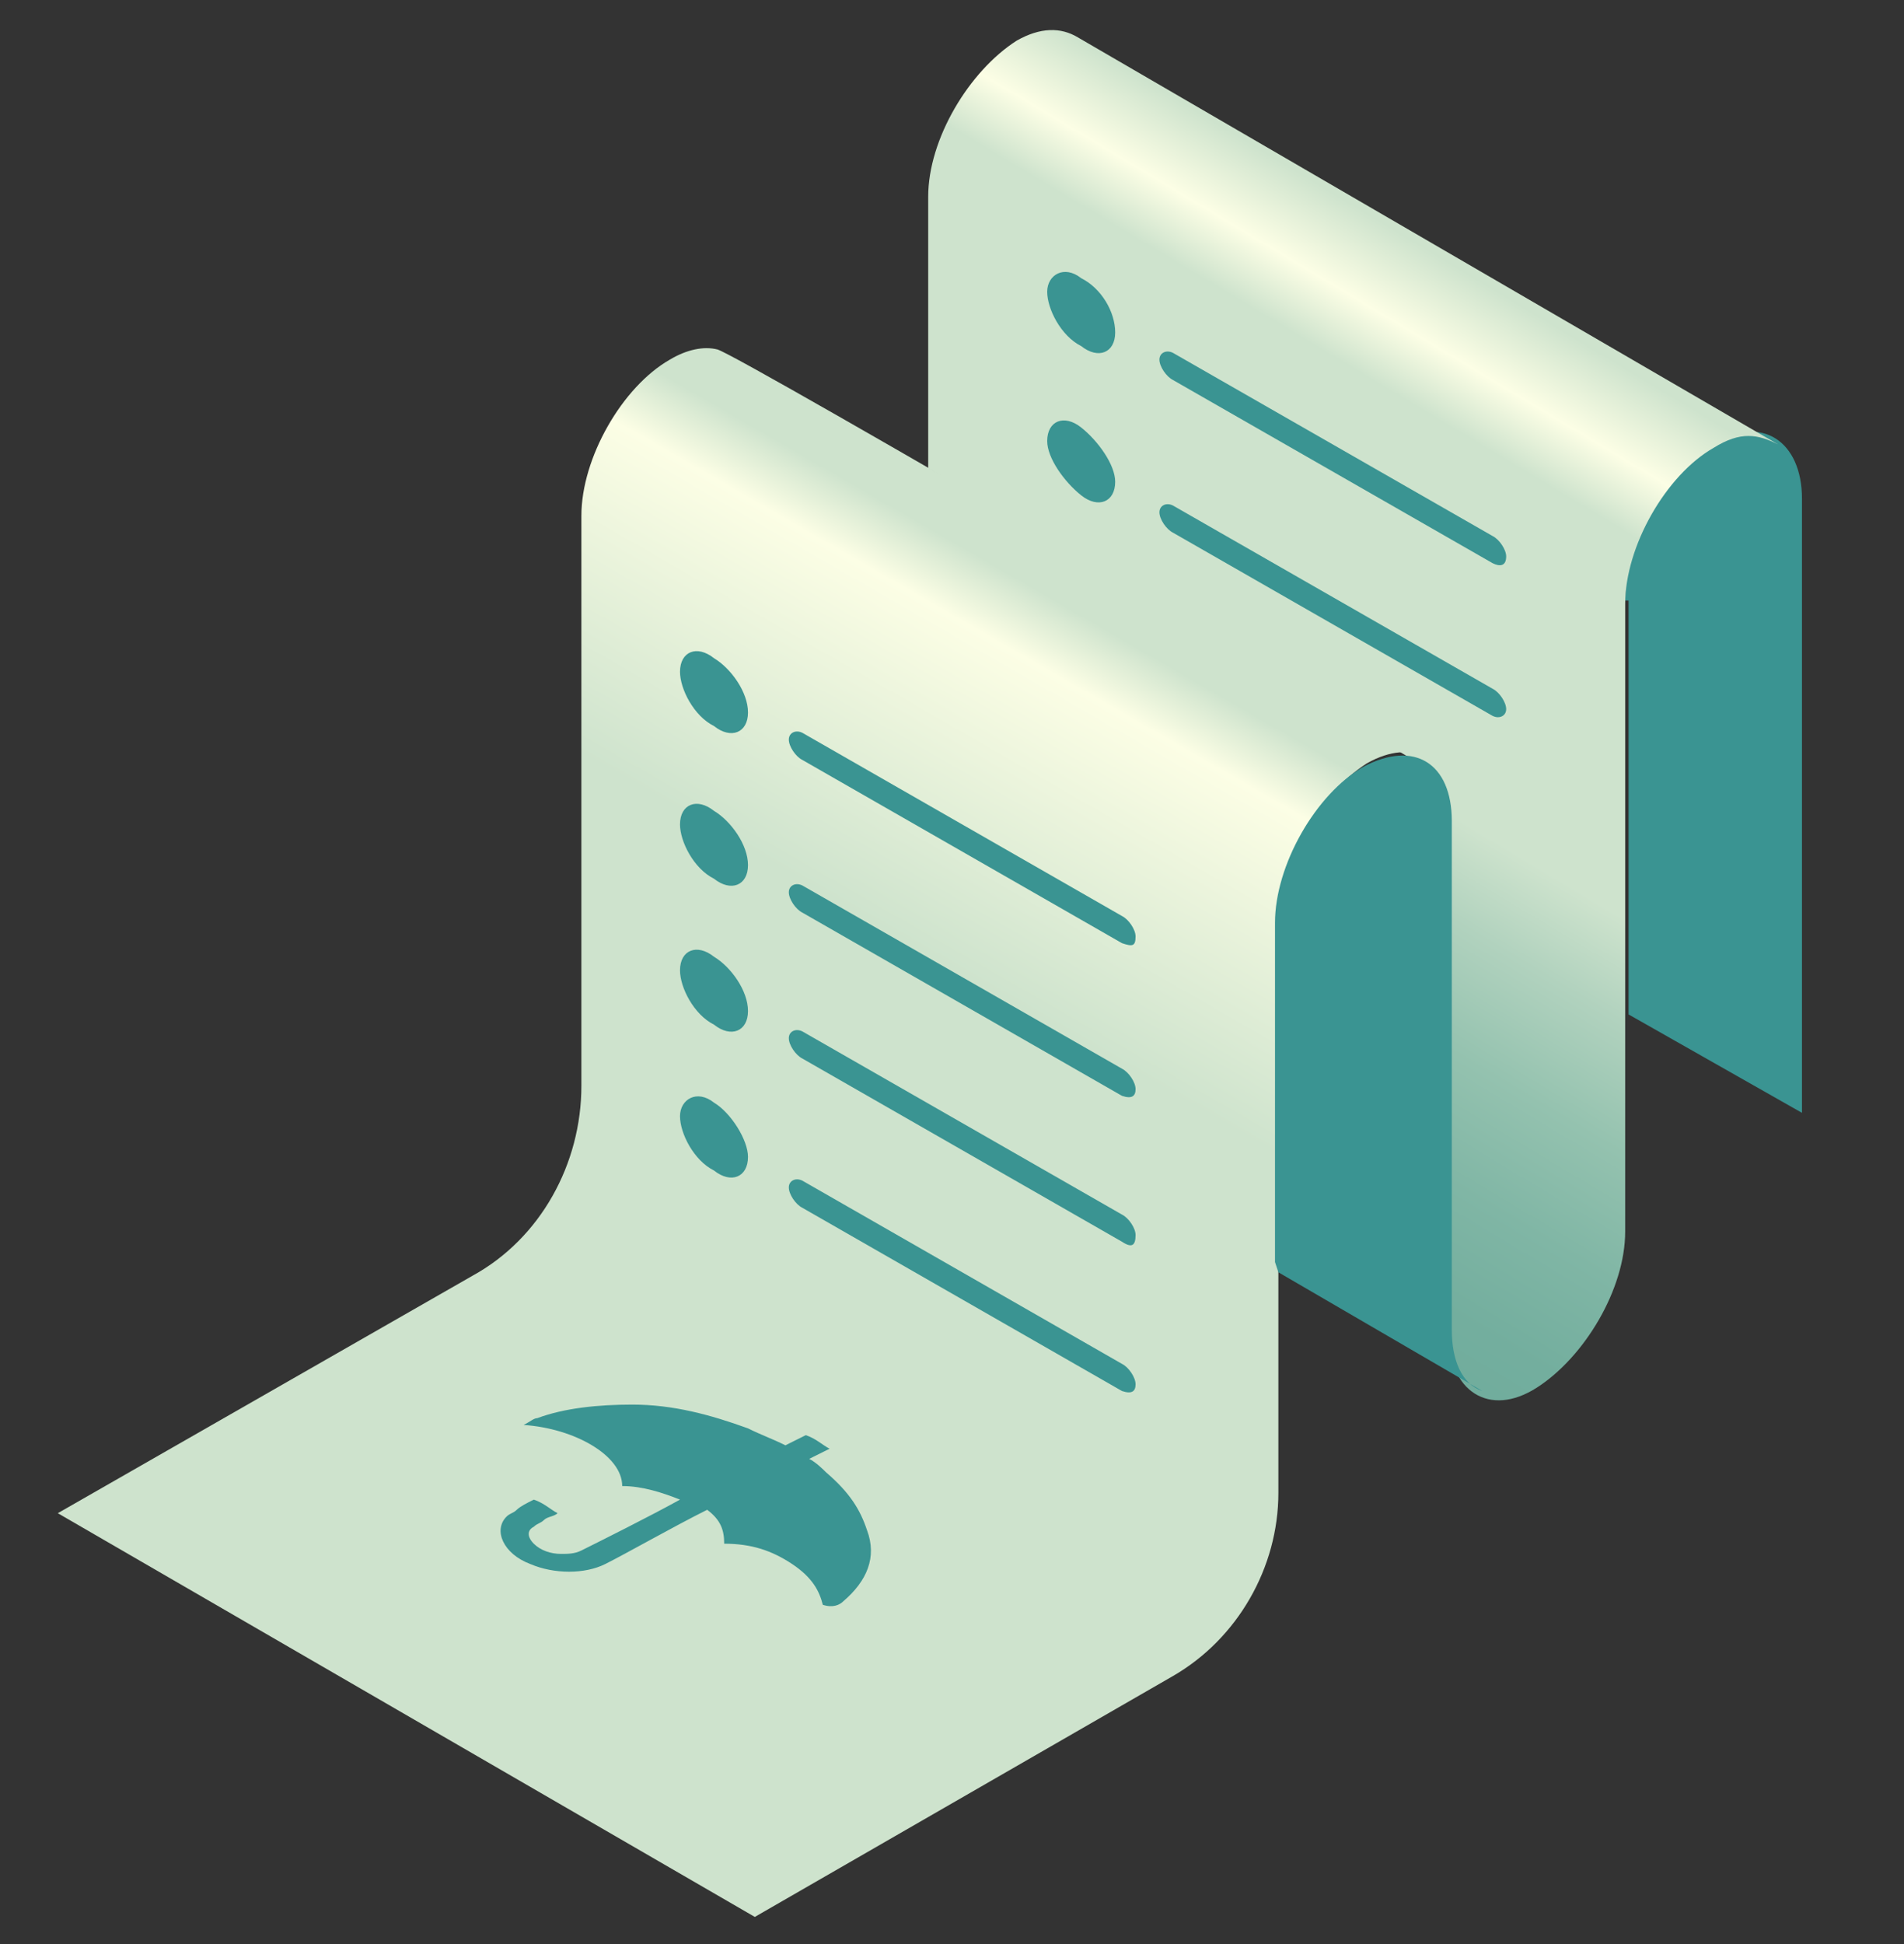 <svg width="48" height="49" viewBox="0 0 48 49" fill="none" xmlns="http://www.w3.org/2000/svg">
<rect x="0" y="0" width="48" height="49" fill="#333333" stroke="none"/>
<path d="M40.971 15.136C40.971 13.682 42 11.972 43.2 11.202C44.4 10.433 45.428 11.117 45.428 12.571V28.049L41.057 25.569V15.136H40.971Z" fill="#3A9492"/>
<path d="M23.4 11.801V4.96C23.4 3.506 24.428 1.796 25.628 1.026C26.229 0.684 26.743 0.684 27.171 0.941L44.828 11.202C44.314 10.946 43.886 10.86 43.2 11.288C42 11.972 40.971 13.768 40.971 15.222V31.042C40.971 32.496 39.943 34.206 38.743 34.976C37.543 35.745 36.514 35.061 36.514 33.607V20.78C36.514 20.096 36.257 19.497 35.914 19.326L23.4 11.801Z" fill="url(#paint0_linear)"/>
<path d="M18.086 8.808C17.743 8.722 17.314 8.808 16.886 9.065C15.686 9.749 14.657 11.544 14.657 12.998V27.365C14.657 29.332 13.629 31.213 11.914 32.154L1.457 38.14L19.029 48.316L29.571 42.244C31.2 41.304 32.228 39.508 32.228 37.627V23.174C32.228 21.721 33.257 20.011 34.457 19.241C35.057 18.899 35.571 18.899 35.914 19.07C35.914 19.07 18.686 8.979 18.086 8.808Z" fill="url(#paint1_linear)"/>
<path d="M32.228 32.068L37.371 35.061C36.857 34.89 36.6 34.291 36.6 33.522V20.695C36.6 19.241 35.657 18.642 34.371 19.326C33.171 20.011 32.143 21.806 32.143 23.26V31.811L32.228 32.068Z" fill="#3A9492"/>
<path d="M21.257 40.363C21.857 39.85 22.114 39.251 21.857 38.567C21.686 38.054 21.428 37.627 20.828 37.113C20.743 37.028 20.571 36.857 20.4 36.771C20.571 36.686 20.743 36.6 20.914 36.515C20.743 36.429 20.571 36.258 20.314 36.173C20.143 36.258 19.971 36.344 19.8 36.429C19.457 36.258 19.2 36.173 18.857 36.002C17.914 35.66 16.971 35.403 15.943 35.403C15.086 35.403 14.229 35.489 13.543 35.745C13.457 35.745 13.371 35.831 13.2 35.916C14.486 36.002 15.686 36.686 15.686 37.456C16.2 37.456 16.714 37.627 17.143 37.798C16.371 38.225 15.171 38.824 14.657 39.08C14.486 39.166 14.314 39.166 14.143 39.166C13.886 39.166 13.629 39.08 13.457 38.909C13.286 38.738 13.286 38.567 13.457 38.482C13.543 38.396 13.629 38.396 13.714 38.311C13.8 38.225 13.971 38.225 14.057 38.14C13.886 38.054 13.714 37.883 13.457 37.798C13.286 37.883 13.114 37.969 13.028 38.054C12.943 38.14 12.857 38.14 12.771 38.225C12.428 38.567 12.686 39.166 13.371 39.422C13.971 39.679 14.743 39.679 15.257 39.422C15.771 39.166 16.971 38.482 17.828 38.054C18.171 38.311 18.257 38.567 18.257 38.909C18.943 38.909 19.457 39.08 19.971 39.422C20.486 39.764 20.657 40.106 20.743 40.449C21 40.534 21.171 40.449 21.257 40.363Z" fill="#3A9492"/>
<path d="M28.286 23.773L20.229 19.155C20.057 19.07 19.886 18.813 19.886 18.642C19.886 18.471 20.057 18.386 20.229 18.471L28.286 23.089C28.457 23.174 28.628 23.431 28.628 23.602C28.628 23.859 28.543 23.859 28.286 23.773Z" fill="#3A9492"/>
<path d="M18.857 17.958C18.857 18.471 18.428 18.642 18 18.3C17.486 18.044 17.143 17.36 17.143 16.932C17.143 16.419 17.571 16.248 18 16.59C18.428 16.846 18.857 17.445 18.857 17.958Z" fill="#3A9492"/>
<path d="M28.286 27.621L20.229 23.003C20.057 22.918 19.886 22.661 19.886 22.49C19.886 22.319 20.057 22.234 20.229 22.319L28.286 26.937C28.457 27.023 28.628 27.279 28.628 27.45C28.628 27.621 28.543 27.707 28.286 27.621Z" fill="#3A9492"/>
<path d="M18.857 21.806C18.857 22.319 18.428 22.49 18 22.148C17.486 21.892 17.143 21.208 17.143 20.78C17.143 20.267 17.571 20.096 18 20.438C18.428 20.695 18.857 21.293 18.857 21.806Z" fill="#3A9492"/>
<path d="M28.286 31.298L20.229 26.681C20.057 26.595 19.886 26.339 19.886 26.168C19.886 25.997 20.057 25.911 20.229 25.997L28.286 30.614C28.457 30.7 28.628 30.956 28.628 31.127C28.628 31.384 28.543 31.469 28.286 31.298Z" fill="#3A9492"/>
<path d="M18.857 25.483C18.857 25.997 18.428 26.168 18 25.826C17.486 25.569 17.143 24.885 17.143 24.457C17.143 23.944 17.571 23.773 18 24.115C18.428 24.372 18.857 24.97 18.857 25.483Z" fill="#3A9492"/>
<path d="M28.286 35.061L20.229 30.443C20.057 30.358 19.886 30.101 19.886 29.93C19.886 29.759 20.057 29.674 20.229 29.759L28.286 34.377C28.457 34.462 28.628 34.719 28.628 34.89C28.628 35.061 28.543 35.147 28.286 35.061Z" fill="#3A9492"/>
<path d="M18.857 29.16C18.857 29.674 18.428 29.845 18 29.503C17.486 29.246 17.143 28.562 17.143 28.134C17.143 27.707 17.571 27.45 18 27.792C18.428 28.049 18.857 28.733 18.857 29.16Z" fill="#3A9492"/>
<path d="M37.629 14.195L29.571 9.578C29.4 9.492 29.229 9.236 29.229 9.065C29.229 8.894 29.4 8.808 29.571 8.894L37.629 13.511C37.8 13.597 37.971 13.853 37.971 14.024C37.971 14.281 37.8 14.281 37.629 14.195Z" fill="#3A9492"/>
<path d="M28.114 8.38C28.114 8.894 27.686 9.065 27.257 8.723C26.743 8.466 26.4 7.782 26.4 7.354C26.4 6.927 26.828 6.67 27.257 7.012C27.771 7.269 28.114 7.867 28.114 8.38Z" fill="#3A9492"/>
<path d="M37.629 18.044L29.571 13.426C29.4 13.34 29.229 13.084 29.229 12.913C29.229 12.742 29.4 12.656 29.571 12.742L37.629 17.36C37.8 17.445 37.971 17.702 37.971 17.873C37.971 18.044 37.8 18.129 37.629 18.044Z" fill="#3A9492"/>
<path d="M28.114 12.143C28.114 12.656 27.686 12.827 27.257 12.485C26.828 12.143 26.4 11.544 26.4 11.117C26.4 10.604 26.828 10.433 27.257 10.775C27.686 11.117 28.114 11.716 28.114 12.143Z" fill="#3A9492"/>
<defs>
<linearGradient id="paint0_linear" x1="38.749" y1="6.996" x2="25.271" y2="29.479" gradientUnits="userSpaceOnUse">
<stop offset="0.031" stop-color="#CEE3CD"/>
<stop offset="0.107" stop-color="#FCFEE5"/>
<stop offset="0.166" stop-color="#CEE3CD"/>
<stop offset="0.485" stop-color="#CEE3CD"/>
<stop offset="0.572" stop-color="#B1D2BE"/>
<stop offset="0.681" stop-color="#94C2AF"/>
<stop offset="0.79" stop-color="#80B6A5"/>
<stop offset="0.897" stop-color="#73AE9E"/>
<stop offset="1" stop-color="#6FAC9C"/>
</linearGradient>
<linearGradient id="paint1_linear" x1="28.716" y1="16.35" x2="11.414" y2="46.388" gradientUnits="userSpaceOnUse">
<stop stop-color="#CEE3CD"/>
<stop offset="0.047" stop-color="#FCFEE5"/>
<stop offset="0.269" stop-color="#CEE3CD"/>
<stop offset="0.506" stop-color="#CEE3CD"/>
<stop offset="0.645" stop-color="#CEE3CD"/>
<stop offset="1" stop-color="#CEE3CD"/>
</linearGradient>
</defs>
</svg>
